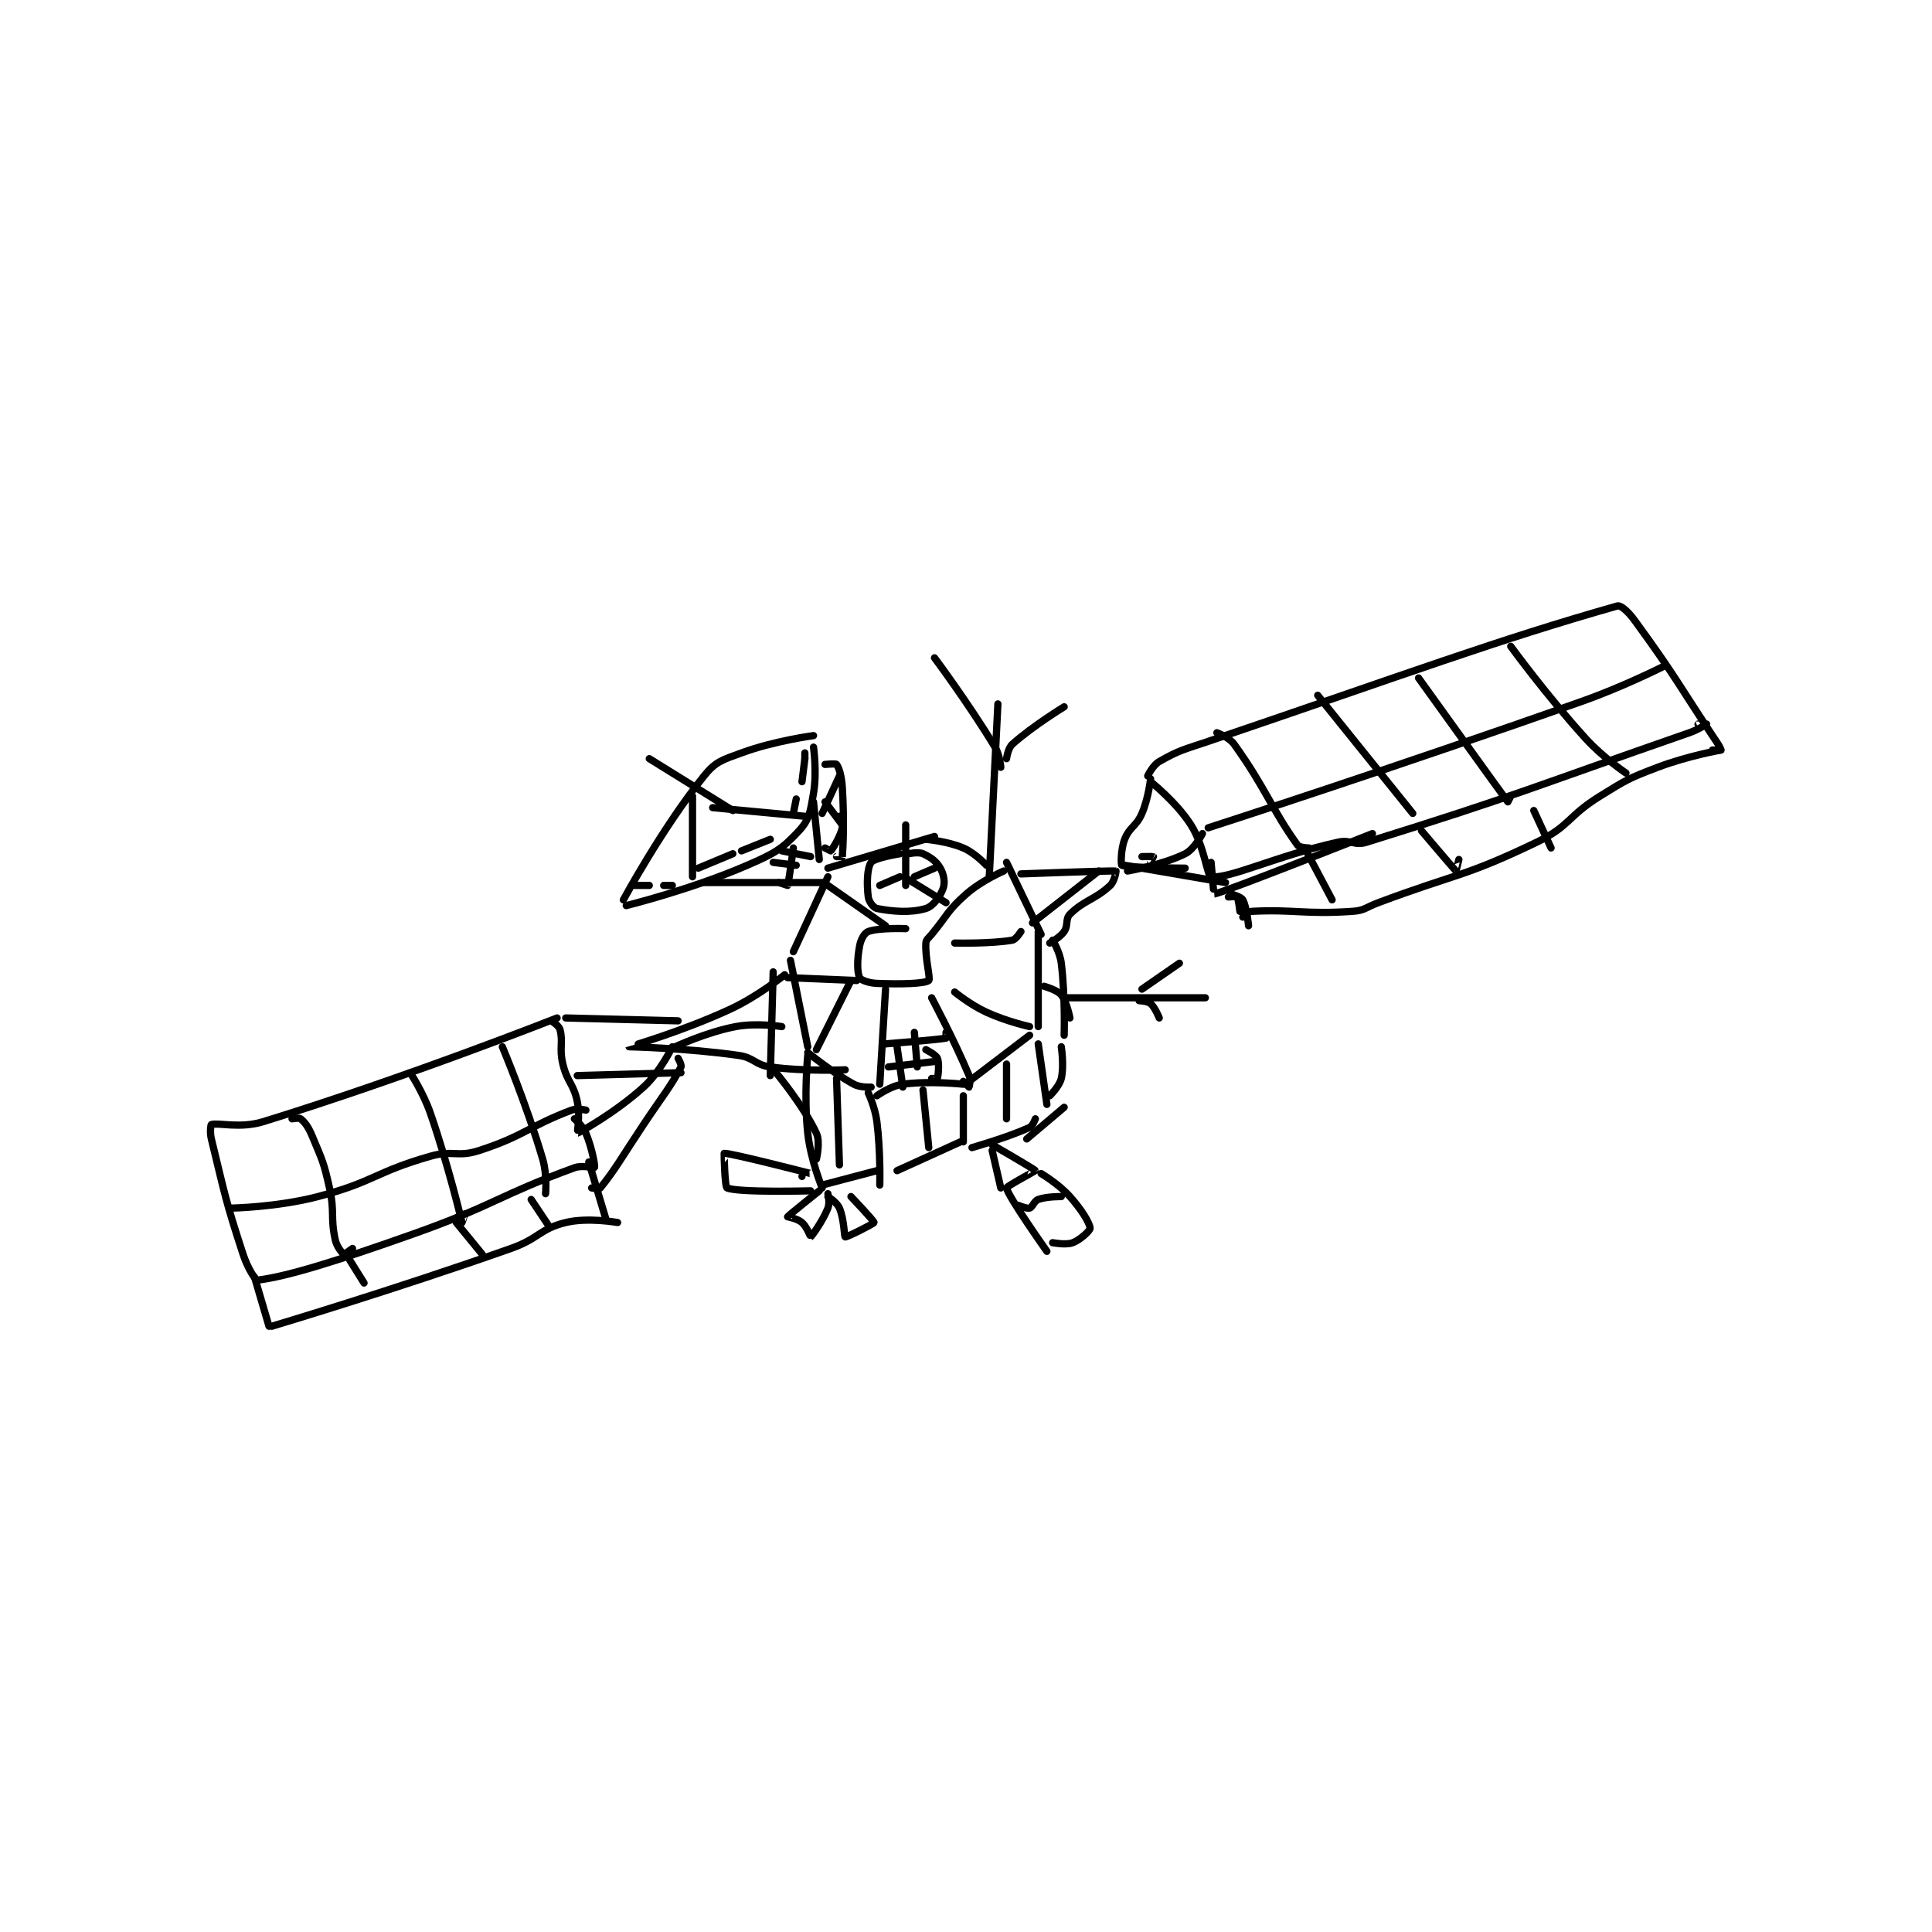 <?xml version="1.0" encoding="utf-8"?>
<!DOCTYPE svg PUBLIC "-//W3C//DTD SVG 1.1//EN" "http://www.w3.org/Graphics/SVG/1.1/DTD/svg11.dtd">
<svg viewBox="0 0 800 800" preserveAspectRatio="xMinYMin meet" xmlns="http://www.w3.org/2000/svg" version="1.1">
<g fill="none" stroke="black" stroke-linecap="round" stroke-linejoin="round" stroke-width="2.515">
<g transform="translate(87.52,250.916) scale(1.193) translate(-32,-78)">
<path id="0" d="M246 169 L283 158 "/>
<path id="1" d="M246 172 L234 198 "/>
<path id="2" d="M233 201 L239 231 "/>
<path id="3" d="M239 233 C239 233 247.301 239.8 255 244 C257.291 245.25 261 245 261 245 "/>
<path id="4" d="M263 248 C263 248 267.712 244.572 272 244 C281.447 242.74 293 244 293 244 "/>
<path id="5" d="M295 243 L316 227 "/>
<path id="6" d="M319 224 L319 191 "/>
<path id="7" d="M320 192 L308 167 "/>
<path id="8" d="M280 159 C280 159 287.471 159.63 293 162 C297.092 163.754 301 168 301 168 "/>
<path id="9" d="M239 234 C239 234 237.597 248.093 239 261 C240.016 270.342 244 280 244 280 "/>
<path id="10" d="M260 247 C260 247 262.381 252.045 263 257 C264.321 267.567 264 279 264 279 "/>
<path id="11" d="M227 205 L226 241 "/>
<path id="12" d="M293 248 L293 264 "/>
<path id="13" d="M319 230 L322 251 "/>
<path id="14" d="M324 194 C324 194 326.525 198.084 327 202 C328.426 213.763 328 227 328 227 "/>
<path id="15" d="M228 240 C228 240 237.573 251.514 242 261 C243.447 264.101 242 270 242 270 "/>
<path id="16" d="M244 279 L263 274 "/>
<path id="17" d="M270 274 L292 264 "/>
<path id="18" d="M296 266 C296 266 308.233 262.531 316 259 C317.127 258.488 318 256 318 256 "/>
<path id="19" d="M327 231 C327 231 328.029 237.627 327 242 C326.351 244.759 323 248 323 248 "/>
<path id="20" d="M273 190 C273 190 263.653 189.63 260 191 C258.668 191.499 257.435 193.683 257 196 C256.141 200.583 256.094 205.036 257 207 C257.393 207.851 260.173 208.882 263 209 C271.344 209.348 279.657 209.106 281 208 C281.692 207.43 279.678 200.144 280 195 C280.078 193.757 280.868 193.375 282 192 C287.817 184.936 287.471 183.746 294 178 C299.38 173.266 307 170 307 170 "/>
<path id="21" d="M266 189 L246 175 "/>
<path id="22" d="M256 208 L232 207 "/>
<path id="23" d="M254 208 L242 232 "/>
<path id="24" d="M266 211 L264 244 "/>
<path id="25" d="M282 214 C282 214 289.772 228.533 295 241 C295.644 242.537 295.021 244.979 295 245 C295 245 293 243 293 243 "/>
<path id="26" d="M290 212 C290 212 295.308 216.373 301 219 C307.923 222.195 316 224 316 224 "/>
<path id="27" d="M290 195 C290 195 302.576 195.291 310 194 C311.296 193.775 313 191 313 191 "/>
<path id="28" d="M243 281 C243 281 232.21 289.614 232 290 C231.99 290.019 235.458 290.651 237 292 C238.685 293.474 239.994 297.003 240 297 C240.309 296.828 244.156 291.61 246 287 C246.744 285.141 246 282 246 282 "/>
<path id="29" d="M246 283 C246 283 249.132 284.975 250 287 C251.649 290.848 251.643 296.851 252 297 C252.458 297.191 261.938 292.431 262 292 C262.075 291.473 254 283 254 283 "/>
<path id="30" d="M237 276 C237 276 240.007 275.002 240 275 C239.919 274.976 211.677 267.711 210 268 C209.938 268.011 210.185 279.647 211 280 C214.867 281.676 240 281 240 281 "/>
<path id="31" d="M231 206 C231 206 221.895 213.419 212 218 C195.472 225.652 176.999 230.993 177 231 C177.002 231.011 196.846 231.407 215 234 C220.466 234.781 220.601 237.27 226 238 C238.227 239.652 252 239 252 239 "/>
<path id="32" d="M193 231 C193 231 203.769 225.935 214 224 C221.332 222.613 230 224 230 224 "/>
<path id="33" d="M150 222 C150 222 152.632 223.621 153 225 C154.187 229.451 152.666 231.443 154 237 C155.547 243.447 157.69 243.712 159 250 C160.026 254.926 158.947 261.011 159 261 C159.582 260.874 172.311 253.808 182 245 C187.865 239.668 192 231 192 231 "/>
<path id="34" d="M155 221 L194 222 "/>
<path id="35" d="M152 221 C152 221 99.596 241.708 50 257 C41.972 259.475 34.298 257.234 32 258 C31.791 258.07 31.444 260.725 32 263 C36.749 282.426 36.75 283.859 43 303 C44.525 307.669 47.282 312.085 48 312 C58.21 310.789 75.632 305.349 102 296 C130.348 285.949 131.679 282.609 158 273 C160.861 271.955 164.95 273.151 165 273 C165.237 272.29 164.123 266.155 162 261 C160.934 258.411 158 256 158 256 "/>
<path id="36" d="M39 287 C39 287 54.791 286.707 69 283 C88.522 277.907 88.632 274.534 108 269 C115.915 266.739 117.365 269.493 125 267 C140.816 261.836 142.026 258.666 157 253 C159.007 252.24 162 253 162 253 "/>
<path id="37" d="M60 256 C60 256 62.477 255.552 63 256 C64.592 257.365 65.687 258.848 67 262 C70.512 270.429 70.998 270.992 73 280 C74.91 288.594 73.257 289.981 75 298 C75.534 300.459 77.501 302.75 78 303 C78.181 303.091 81 301 81 301 "/>
<path id="38" d="M101 240 C101 240 105.503 246.788 108 254 C114.356 272.361 118.95 291.854 119 292 C119.003 292.009 120 289 120 289 "/>
<path id="39" d="M133 231 C133 231 141.361 250.827 147 270 C148.608 275.467 148 282 148 282 "/>
<path id="40" d="M313 171 C313 171 344.542 169.812 346 170 C346.06 170.008 345.509 173.585 344 175 C338.724 179.946 334.907 180.093 330 185 C328.364 186.636 329.471 188.899 328 191 C326.51 193.129 323 195 323 195 "/>
<path id="41" d="M317 188 L340 170 "/>
<path id="42" d="M358 138 C358 138 357.267 144.71 355 150 C353.025 154.607 350.706 154.613 349 159 C347.587 162.635 347.707 167.861 348 168 C350.001 168.953 370 169 370 169 "/>
<path id="43" d="M358 139 C358 139 366.965 146.087 372 154 C376.729 161.431 377.629 171.839 379 172 C385.405 172.754 401.541 164.769 423 160 C427.598 158.978 428.681 161.345 433 160 C486.489 143.339 489.661 141.228 545 122 C548.113 120.918 550.994 119.006 551 119 C551.002 118.998 548 119 548 119 "/>
<path id="44" d="M357 137 C357 137 358.728 133.298 361 132 C367.957 128.025 369.335 127.943 378 125 C448.635 101.011 478.036 89.909 520 78 C521.238 77.649 523.856 80.06 526 83 C540.668 103.117 540.736 104.604 555 126 C555.61 126.915 556.019 127.981 556 128 C555.943 128.057 553 128 553 128 "/>
<path id="45" d="M378 155 C378 155 443.526 133.851 508 111 C522.283 105.938 536 99 536 99 "/>
<path id="46" d="M381 122 C381 122 385.201 123.494 387 126 C398.001 141.323 400.051 148.609 409 161 C409.684 161.947 413 162 413 162 "/>
<path id="47" d="M416 109 L449 150 "/>
<path id="48" d="M451 103 C451 103 480.83 144.5 482 146 C482.021 146.027 483 144 483 144 "/>
<path id="49" d="M483 92 C483 92 495.376 109.014 509 124 C515.055 130.661 523 136 523 136 "/>
<path id="50" d="M245 174 L203 174 "/>
<path id="51" d="M241 146 L243 166 "/>
<path id="52" d="M176 182 C176 182 198.473 176.462 218 168 C227.425 163.916 230.131 162.379 236 156 C239.617 152.069 239.916 149.29 241 143 C242.252 135.74 241 127 241 127 "/>
<path id="53" d="M241 123 C241 123 227.393 124.803 216 129 C209.323 131.46 207.083 131.922 203 137 C188.505 155.03 175 180 175 180 "/>
<path id="54" d="M213 149 L184 131 "/>
<path id="55" d="M199 144 L199 172 "/>
<path id="56" d="M206 148 L238 151 "/>
<path id="57" d="M302 172 L305 112 "/>
<path id="58" d="M306 134 C306 134 305.729 129.857 304 127 C294.795 111.792 283 96 283 96 "/>
<path id="59" d="M308 131 C308 131 308.473 127.375 310 126 C316.98 119.718 328 113 328 113 "/>
<path id="60" d="M315 263 L328 252 "/>
<path id="61" d="M266 230 C266 230 283.909 228.589 287 228 C287.055 227.989 287 226 287 226 "/>
<path id="62" d="M276 226 L277 238 "/>
<path id="63" d="M280 232 C280 232 283.492 233.731 284 235 C284.772 236.931 284.231 241.191 284 242 C283.981 242.066 282 242 282 242 "/>
<path id="64" d="M270 231 L272 245 "/>
<path id="65" d="M267 238 L284 236 "/>
<path id="66" d="M271 164 C271 164 262.149 165.433 261 167 C259.584 168.931 259.442 174.537 260 179 C260.205 180.644 261.831 182.766 263 183 C268.231 184.046 274.7 184.613 280 183 C282.535 182.229 285.003 178.792 286 176 C286.724 173.972 286.252 171.147 285 169 C283.596 166.593 281.68 165.218 279 164 C277.38 163.264 274 164 274 164 "/>
<path id="67" d="M273 175 L273 154 "/>
<path id="68" d="M271 172 L264 175 "/>
<path id="69" d="M274 173 L287 181 "/>
<path id="70" d="M276 172 L283 169 "/>
<path id="71" d="M329 214 L377 214 "/>
<path id="72" d="M355 211 L368 202 "/>
<path id="73" d="M354 215 C354 215 356.98 215.126 358 216 C359.53 217.311 361 221 361 221 "/>
<path id="74" d="M303 267 L306 280 "/>
<path id="75" d="M303 265 C303 265 317.853 273.559 318 274 C318.028 274.084 307.924 279.469 308 280 C308.398 282.787 322 302 322 302 "/>
<path id="76" d="M320 275 C320 275 326.012 278.543 330 283 C334.062 287.54 336.887 292.189 337 294 C337.046 294.732 333.697 297.962 331 299 C328.617 299.917 324 299 324 299 "/>
<path id="77" d="M327 283 C327 283 321.956 282.925 319 284 C317.554 284.526 317.022 286.708 316 287 C315.015 287.281 312 286 312 286 "/>
<path id="78" d="M379 167 C379 167 379.938 178.011 380 178 C383.786 177.324 435 157 435 157 "/>
<path id="79" d="M350 170 C350 170 362.2 167.9 370 164 C373.222 162.389 376 157 376 157 "/>
<path id="80" d="M355 165 C355 165 358.894 164.929 359 165 C359.009 165.006 358 167 358 167 "/>
<path id="81" d="M349 168 L384 174 "/>
<path id="82" d="M194 235 C194 235 195.335 237.358 195 238 C191.383 244.932 188.614 248.079 182 258 C174.617 269.074 172.131 273.728 167 280 C166.632 280.449 164 280 164 280 "/>
<path id="83" d="M159 241 L195 240 "/>
<path id="84" d="M163 271 L169 291 "/>
<path id="85" d="M47 311 L52 328 "/>
<path id="86" d="M53 328 C53 328 95.195 315.402 136 301 C145.78 297.548 145.937 294.204 155 292 C162.699 290.127 173 292 173 292 "/>
<path id="87" d="M80 305 L85 313 "/>
<path id="88" d="M117 292 L126 303 "/>
<path id="89" d="M143 284 L149 293 "/>
<path id="90" d="M385 179 C385 179 387.791 178.738 388 179 C388.506 179.632 389 184 389 184 "/>
<path id="91" d="M386 178 C386 178 389.416 178.929 390 180 C391.41 182.585 392 189 392 189 "/>
<path id="92" d="M556 128 C556 128 544.399 130.038 534 134 C523.805 137.884 523.339 138.219 514 144 C502.624 151.042 503.645 154.404 492 160 C466.468 172.269 464.536 170.674 437 181 C432.566 182.663 432.349 183.703 428 184 C411.463 185.127 407.644 183.229 393 184 C391.701 184.068 390 186 390 186 "/>
<path id="93" d="M412 163 L421 180 "/>
<path id="94" d="M452 156 C452 156 463.683 169.756 464 170 C464.029 170.022 465 166 465 166 "/>
<path id="95" d="M491 149 L497 162 "/>
<path id="96" d="M179 175 L184 175 "/>
<path id="97" d="M189 175 L192 175 "/>
<path id="98" d="M201 169 L213 164 "/>
<path id="99" d="M216 163 L226 159 "/>
<path id="100" d="M234 150 L235 145 "/>
<path id="101" d="M237 139 L238 131 "/>
<path id="102" d="M238 131 L238 129 "/>
<path id="103" d="M234 162 C234 162 232.425 173.981 232 175 C231.992 175.018 229 174 229 174 "/>
<path id="104" d="M230 163 L240 165 "/>
<path id="105" d="M227 167 L235 168 "/>
<path id="106" d="M245 133 C245 133 248.722 132.63 249 133 C249.88 134.173 250.755 137.073 251 141 C251.725 152.599 251.248 162.021 251 165 C250.998 165.021 249 165 249 165 "/>
<path id="107" d="M250 151 C250 151 251.341 153.635 251 155 C250.181 158.277 247.706 162.177 247 163 C246.956 163.052 245 162 245 162 "/>
<path id="108" d="M245 146 L251 154 "/>
<path id="109" d="M250 137 L244 150 "/>
<path id="110" d="M249 242 L250 272 "/>
<path id="111" d="M279 246 L281 266 "/>
<path id="112" d="M308 237 L308 256 "/>
<path id="113" d="M321 210 C321 210 325.545 211.222 327 213 C328.923 215.35 330 221 330 221 "/>
</g>
</g>
</svg>
